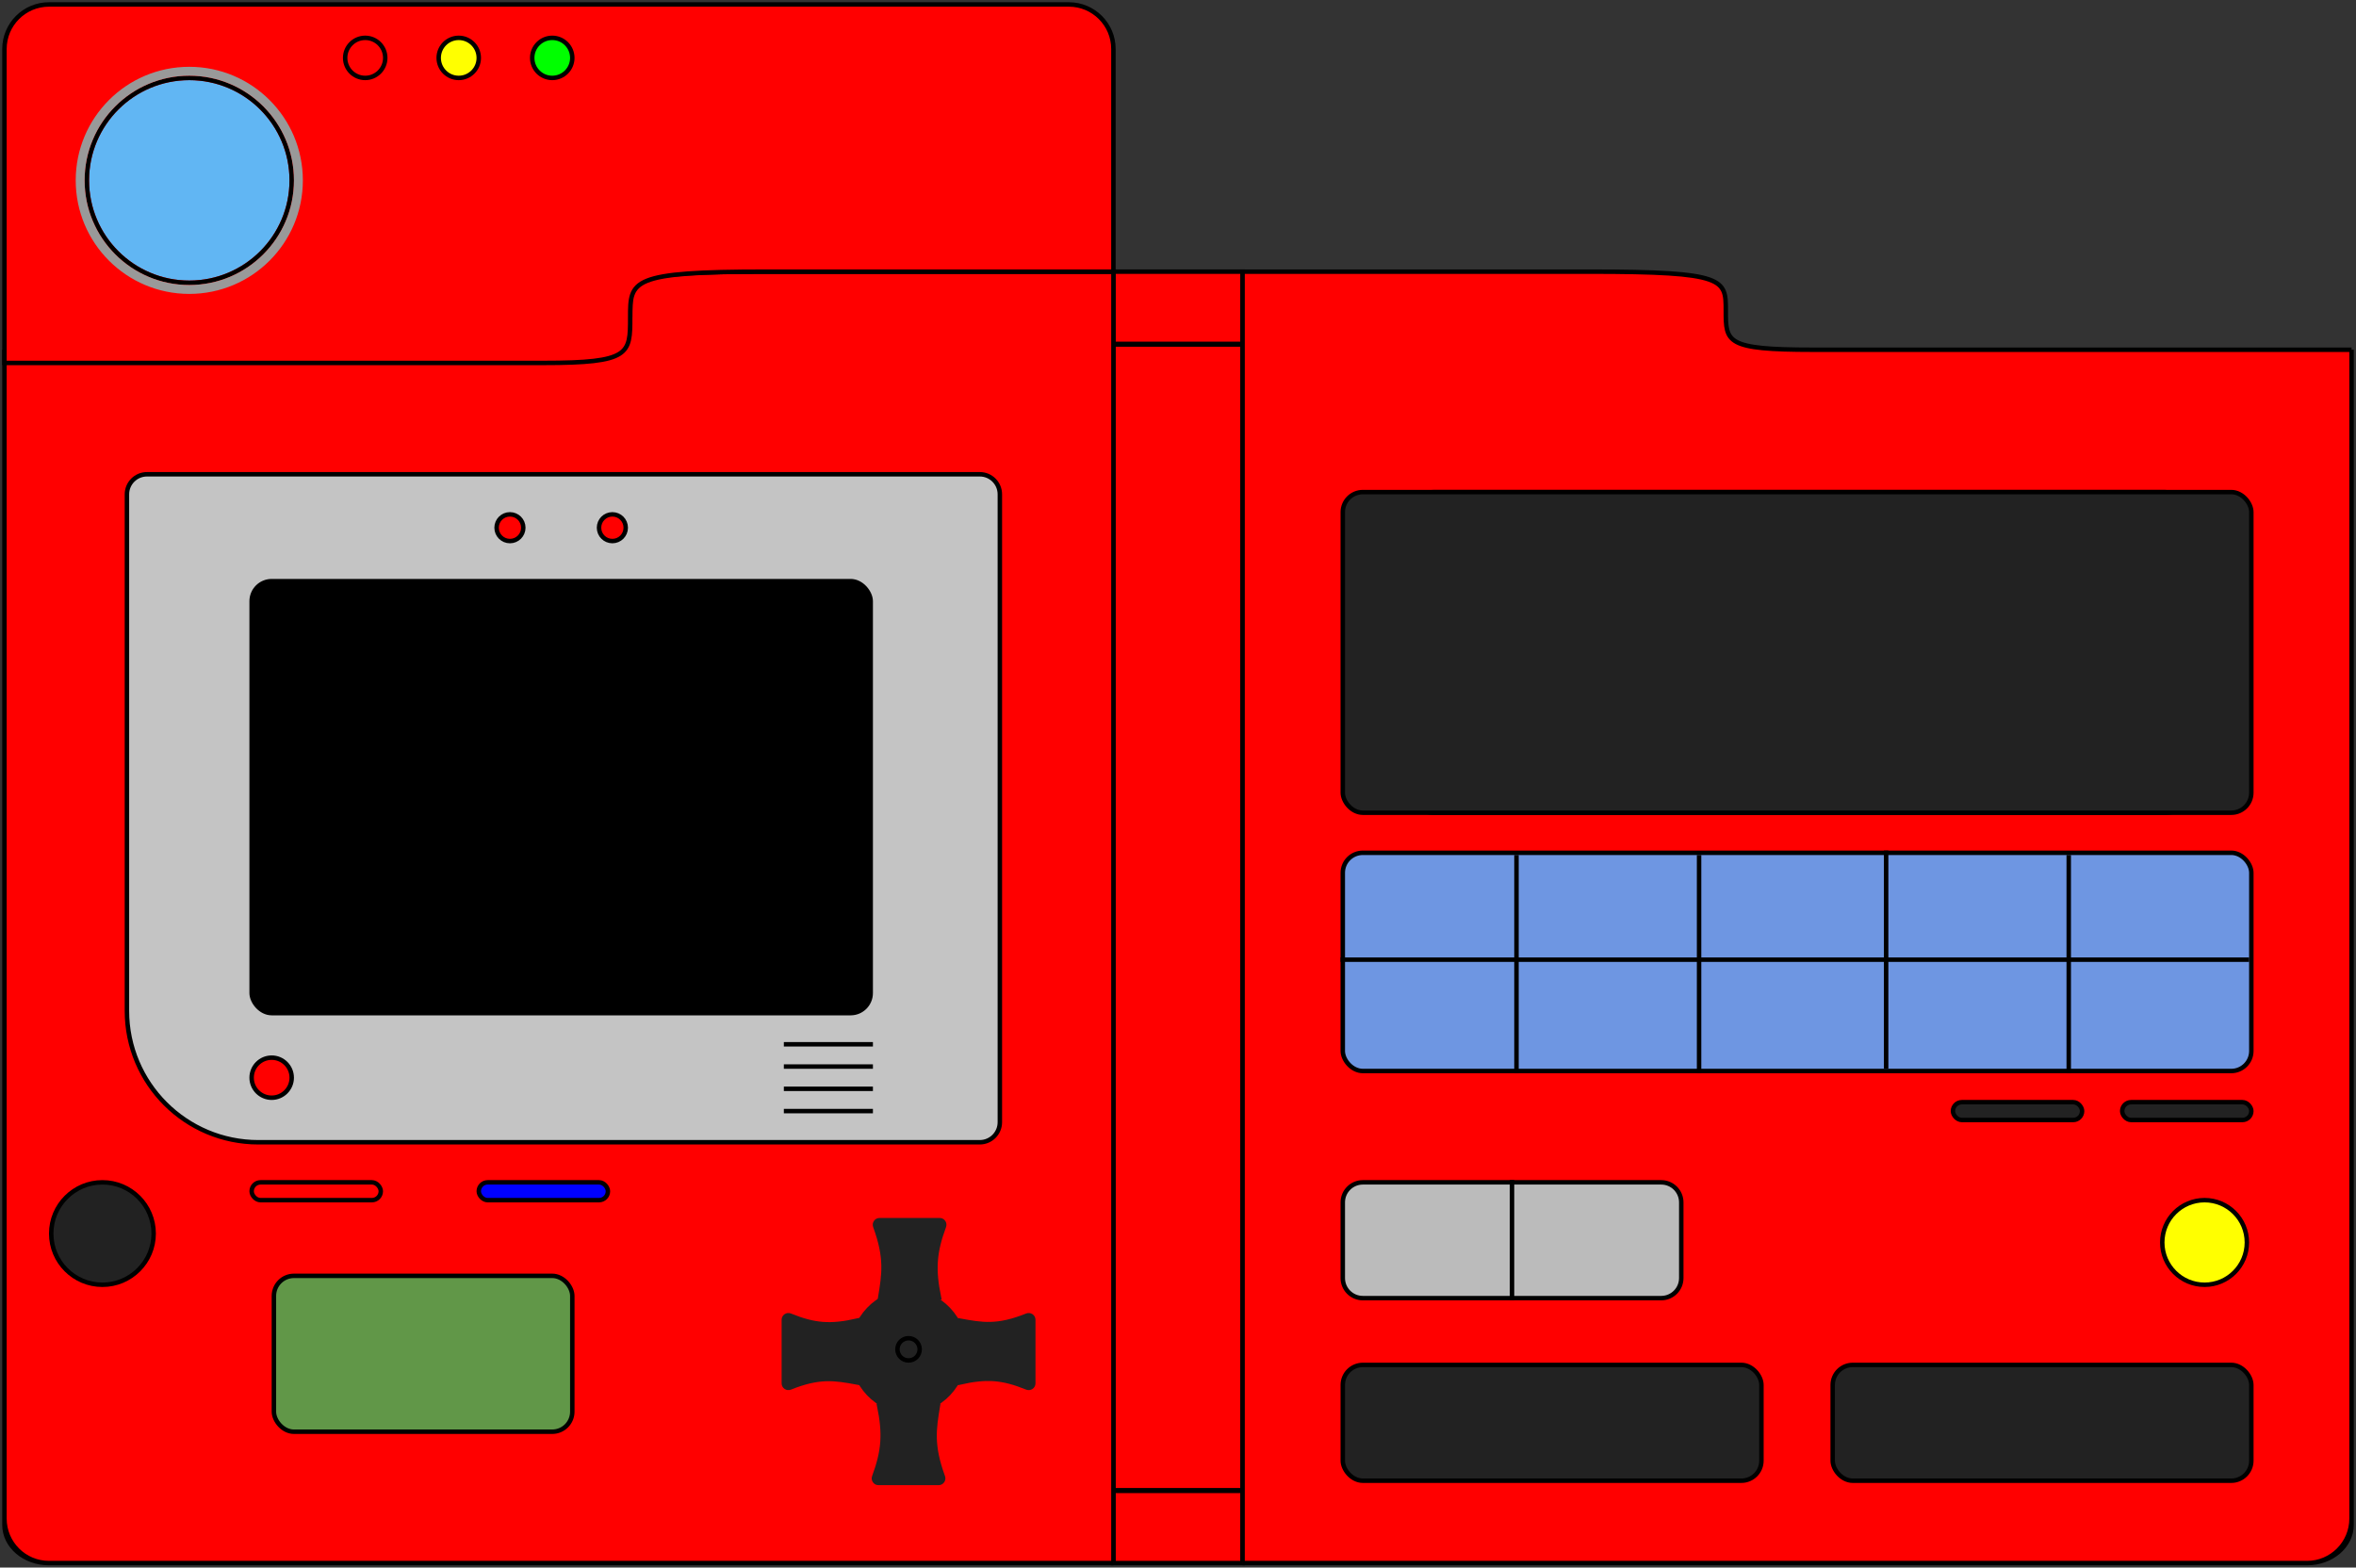 <svg width="529" height="352" viewBox="0 0 529 352" fill="none" xmlns="http://www.w3.org/2000/svg">
<rect x="0" y="0" width="529" height="352" fill="#333333" stroke="none"/>
<rect x="250" y="77.358" width="29" height="257.284" fill="#FF0000" stroke="black"/>
<rect x="250" y="61" width="29" height="16.219" fill="#FF0000" stroke="black"/>
<rect x="250" y="334.781" width="29" height="16.219" fill="#FF0000" stroke="black"/>
<path d="M250 351L250 61H172C141.5 61 141.5 62.711 141.5 69.768C141.5 76.826 141.5 78.537 122 78.537H1V341V342.445C1 347.17 5.477 351 11 351L250 351Z" fill="#FF0000"/>
<path d="M250 351L250 61H172C141.5 61 141.5 62.711 141.5 69.768C141.5 76.826 141.5 78.537 122 78.537C102.5 78.537 1 78.537 1 78.537M250 351L11 351C5.477 351 1 346.523 1 341V78.537M250 351L11 351C5.477 351 1 347.17 1 342.445V78.537" stroke="black"/>
<path d="M279 351L279 61H357C387.5 61 387.5 62.711 387.5 69.768C387.5 76.826 387.5 78.537 407 78.537H528V341V342.445C528 347.17 523.523 351 518 351L279 351Z" fill="#FF0000"/>
<path d="M279 351L279 61H357C387.5 61 387.5 62.711 387.5 69.768C387.5 76.826 387.5 78.537 407 78.537C426.5 78.537 528 78.537 528 78.537M279 351L518 351C523.523 351 528 346.523 528 341V78.537M279 351L518 351C523.523 351 528 347.17 528 342.445V78.537" stroke="black"/>
<path d="M122 81.5H1V11C1 5.477 5.477 1 11 1H240C245.523 1 250 5.477 250 11V61H172C141.5 61 141.5 63 141.5 71.25C141.5 79.5 141.5 81.5 122 81.5Z" fill="#FF0000" stroke="black"/>
<circle cx="82" cy="13" r="4.5" fill="#FF0000" stroke="black"/>
<circle cx="103" cy="13" r="4.5" fill="#FFFF00" stroke="black"/>
<circle cx="124" cy="13" r="4.5" fill="#00FF00" stroke="black"/>
<circle cx="42.5" cy="40.5" r="22.5" fill="#61B6F3"/>
<circle cx="42.5" cy="40.5" r="23" stroke="black"/>
<circle cx="42.5" cy="40.5" r="24.5" stroke="#999999" stroke-width="2"/>
<path d="M33 106.5H220C222.485 106.5 224.5 108.515 224.5 111V252C224.5 254.485 222.485 256.5 220 256.5H58C41.708 256.5 28.5 243.292 28.5 227V111C28.5 108.515 30.515 106.5 33 106.5Z" fill="#C4C4C4" stroke="black"/>
<rect x="56" y="130" width="140" height="98" rx="5" fill="black"/>
<line x1="176" y1="234.5" x2="196" y2="234.5" stroke="black"/>
<line x1="176" y1="239.5" x2="196" y2="239.5" stroke="black"/>
<line x1="176" y1="244.5" x2="196" y2="244.5" stroke="black"/>
<line x1="176" y1="249.5" x2="196" y2="249.5" stroke="black"/>
<circle cx="61" cy="242" r="4.5" fill="#FF0000" stroke="black"/>
<circle cx="114.5" cy="118.5" r="3" fill="#FF0000" stroke="black"/>
<circle cx="137.5" cy="118.5" r="3" fill="#FF0000" stroke="black"/>
<rect x="56.5" y="265.5" width="29" height="4" rx="2" fill="#FF0000" stroke="black"/>
<rect x="107.5" y="265.5" width="29" height="4" rx="2" fill="#0000FF" stroke="black"/>
<rect x="476.5" y="247.5" width="29" height="4" rx="2" fill="#222222" stroke="black"/>
<rect x="438.5" y="247.5" width="29" height="4" rx="2" fill="#222222" stroke="black"/>
<circle cx="23" cy="277" r="11.5" fill="#222222" stroke="black"/>
<rect x="61.5" y="286.5" width="67" height="35" rx="4.5" fill="#619748" stroke="black"/>
<path d="M216.676 303.5C216.676 310.916 210.977 316.882 204 316.882C197.023 316.882 191.324 310.916 191.324 303.5C191.324 296.084 197.023 290.118 204 290.118C210.977 290.118 216.676 296.084 216.676 303.5Z" fill="#222222" stroke="#222222"/>
<path d="M197.647 291.353C198.529 286.017 199.104 282.449 196.525 275.377C196.283 274.714 196.766 274 197.472 274H211.002C211.707 274 212.19 274.712 211.947 275.374C209.787 281.248 209.524 285.014 210.824 291.353H197.647Z" fill="#222222" stroke="#222222"/>
<path d="M192.471 310.441C187.432 309.517 184.055 308.913 177.413 311.581C176.743 311.85 176 311.366 176 310.644V296.352C176 295.631 176.742 295.148 177.41 295.419C182.925 297.654 186.492 297.919 192.471 296.559V310.441Z" fill="#222222" stroke="#222222"/>
<path d="M210.588 315.647C209.706 320.983 209.132 324.551 211.711 331.623C211.953 332.286 211.469 333 210.763 333H197.233C196.528 333 196.045 332.288 196.288 331.626C198.448 325.752 198.711 321.986 197.412 315.647H210.588Z" fill="#222222" stroke="#222222"/>
<path d="M215.529 296.559C220.568 297.483 223.945 298.087 230.587 295.419C231.257 295.15 232 295.634 232 296.356V310.648C232 311.369 231.258 311.852 230.59 311.581C225.075 309.346 221.508 309.081 215.529 310.441V296.559Z" fill="#222222" stroke="#222222"/>
<circle cx="204" cy="303" r="2.5" fill="#222222" stroke="black"/>
<rect x="312.5" y="110.5" width="183" height="72" rx="9.5" fill="#222222" stroke="black"/>
<rect x="301.5" y="110.5" width="204" height="72" rx="4.5" fill="#222222" stroke="black"/>
<rect x="301.5" y="306.5" width="94" height="26" rx="4.5" fill="#222222" stroke="black"/>
<path d="M306 265.5H339.5V291.5H306C303.515 291.5 301.5 289.485 301.5 287V270C301.5 267.515 303.515 265.5 306 265.5Z" fill="#BBBBBB" stroke="black"/>
<path d="M339.5 265.5H373C375.485 265.5 377.5 267.515 377.5 270V287C377.5 289.485 375.485 291.5 373 291.5H339.5V265.5Z" fill="#BBBBBB" stroke="black"/>
<rect x="411.5" y="306.5" width="94" height="26" rx="4.5" fill="#222222" stroke="black"/>
<rect x="301.5" y="191.5" width="204" height="49" rx="4.5" fill="#6E96E2" stroke="black"/>
<line x1="301" y1="215.5" x2="505" y2="215.5" stroke="black"/>
<line x1="340.5" y1="192" x2="340.5" y2="241" stroke="black"/>
<line x1="381.5" y1="192" x2="381.5" y2="241" stroke="black"/>
<line x1="423.5" y1="191" x2="423.5" y2="240" stroke="black"/>
<line x1="464.5" y1="192" x2="464.5" y2="241" stroke="black"/>
<circle cx="495" cy="279" r="9.5" fill="#FFFF00" stroke="black"/>
</svg>
